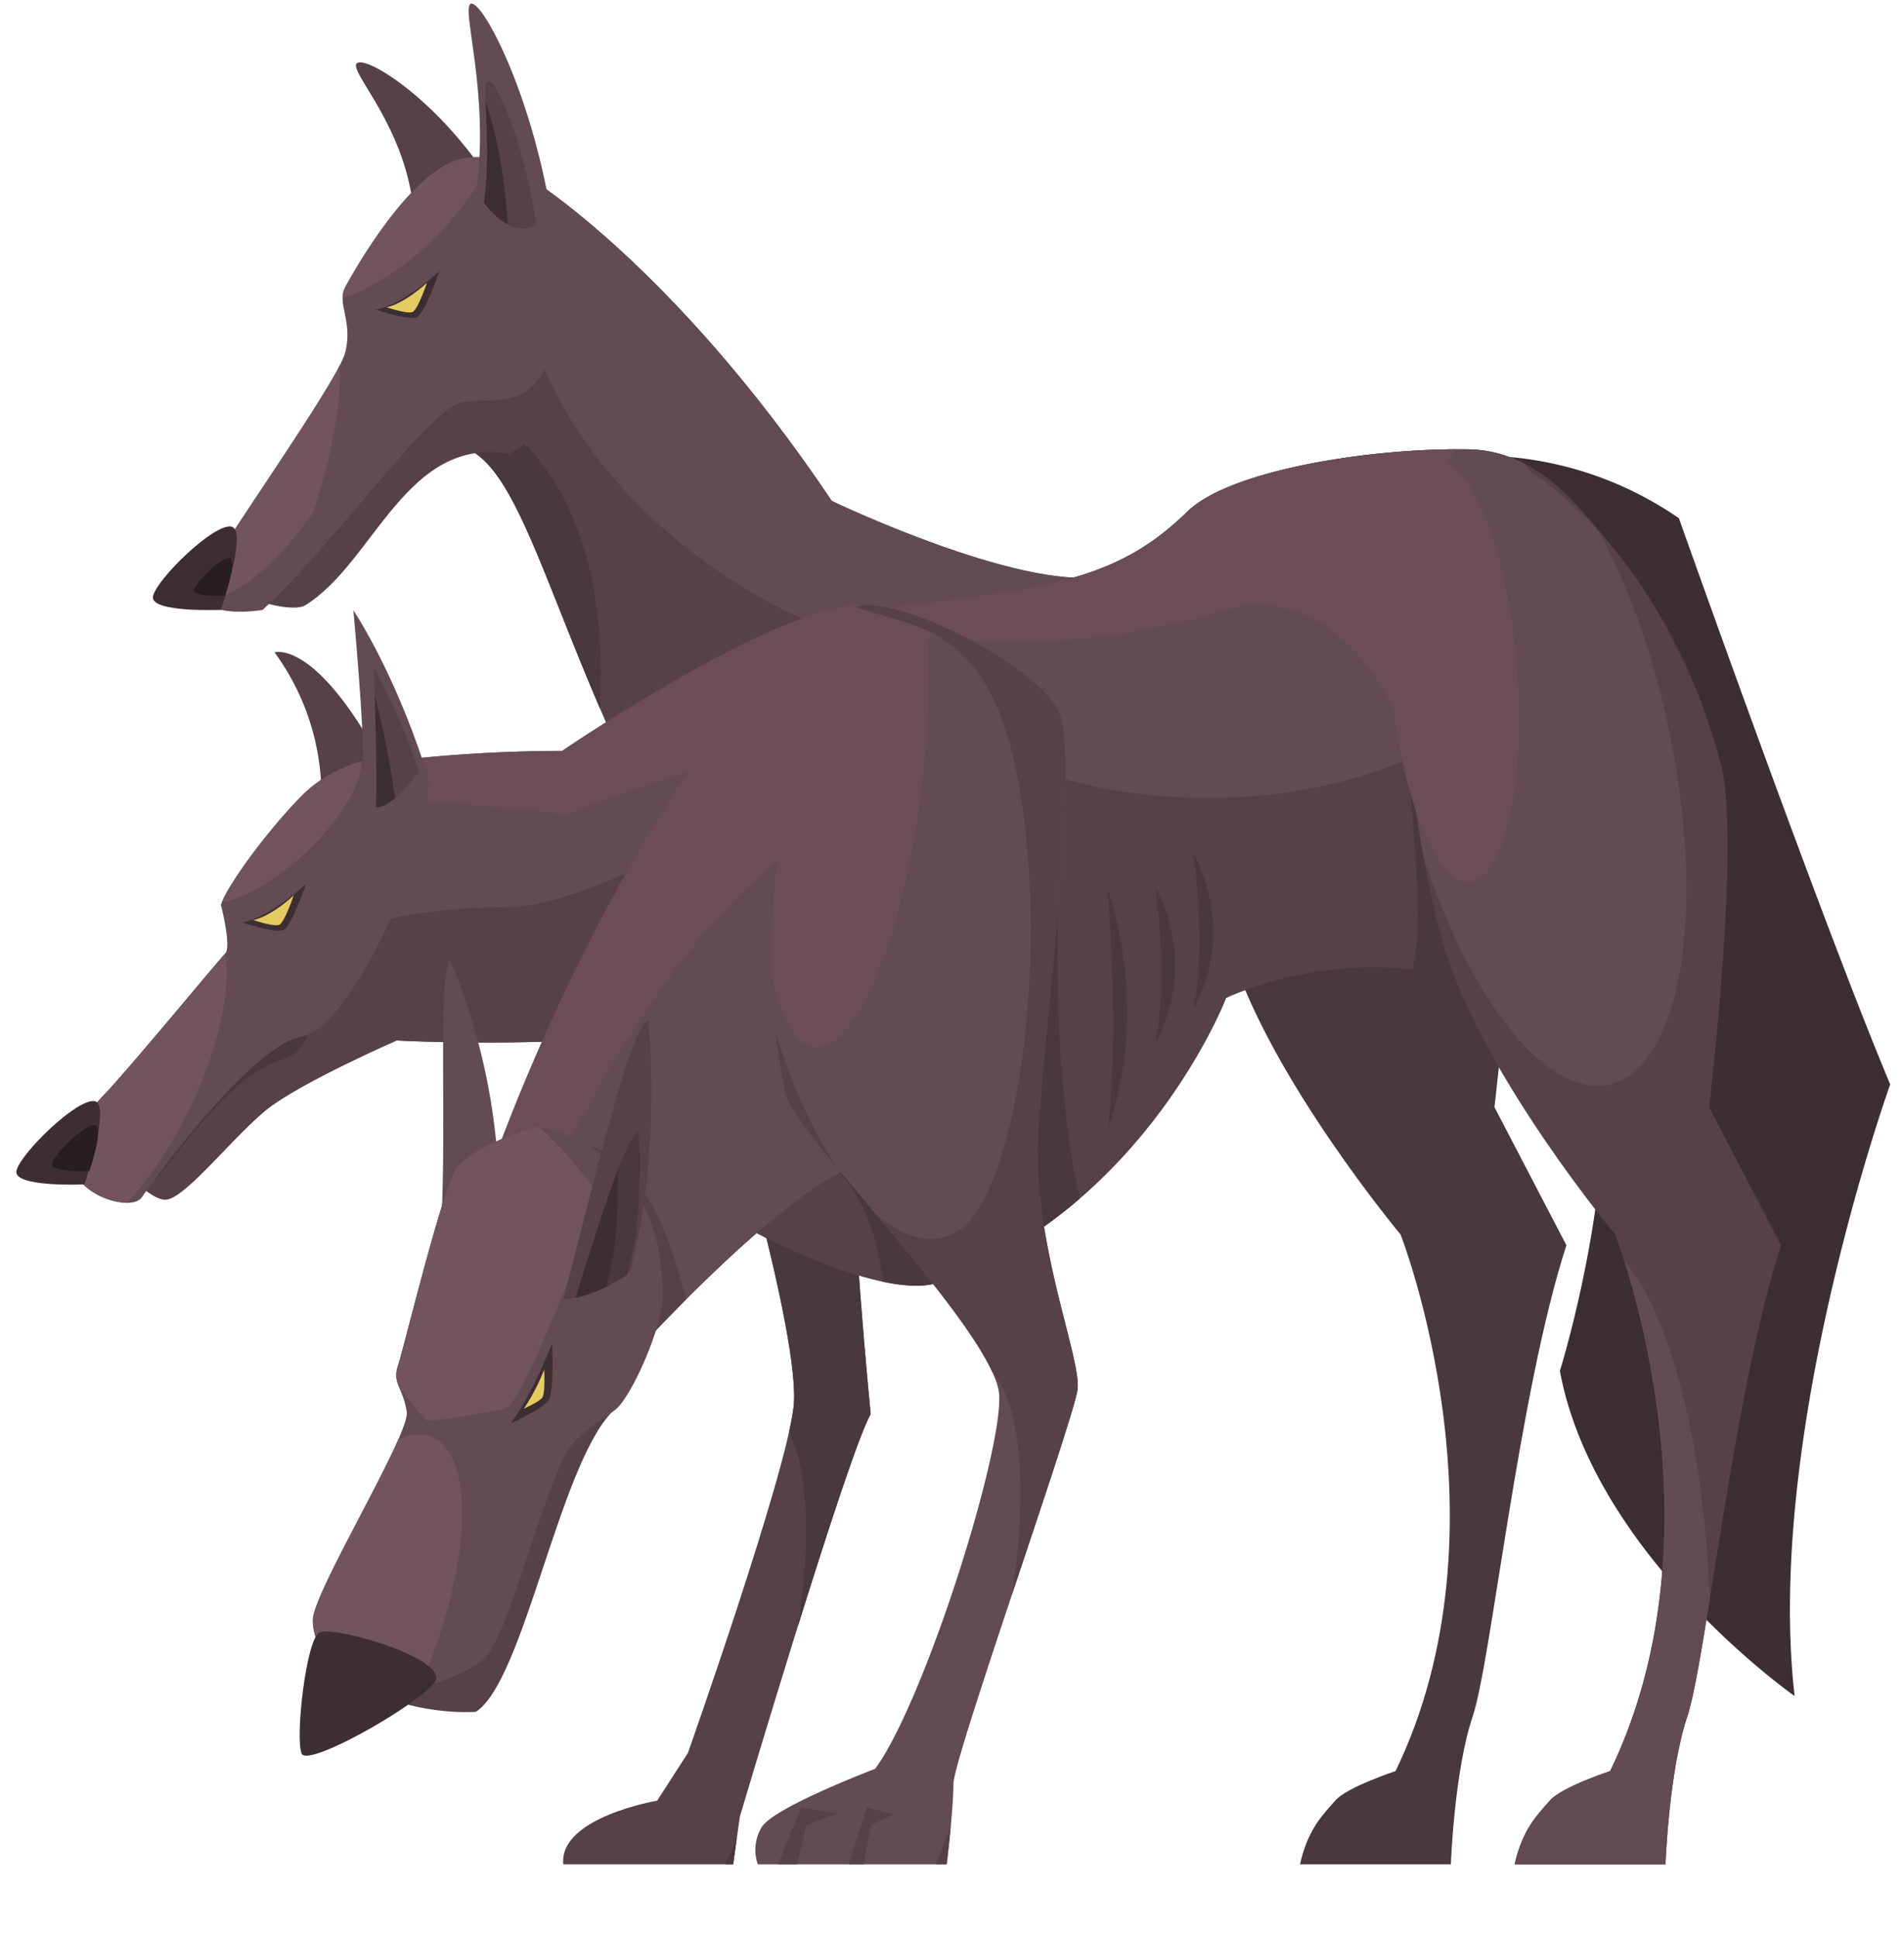 <svg xmlns="http://www.w3.org/2000/svg" width="357.496" height="363.669" viewBox="0 0 357.496 363.669">
  <g>
    <path d="M244.08,350h28.336s.629-17.5,4.093-27.746,8.633-60.813,17.6-88.476L280.6,207.85s6.019-50.087,2.2-64.457C272.416,104.264,262.981,100,253.21,99.426c-21.724-1.281-29.663,55.4-22.039,79.4s31.8,52.932,31.8,52.932,21.41,54.639-.944,100.74c0,0-9.131,2.988-11.335,5.55S245.654,343.167,244.08,350Z" fill="#49383c"/>
    <path d="M315.234,97.292s26.447,74.7,39.671,106.29c0,0-23.613,65.737-17.946,114.827,0,0-37.634-26.316-44.078-61.042,0,0,13.853-43.968,5.981-74.275s12.594-79.824-16.057-93.057l-.924-4.358A66.13,66.13,0,0,1,315.234,97.292Z" fill="#3d2e33"/>
    <path d="M136.857,177.9c-29.272-42.83-35.283-84.515-47.645-92.828l9.4-52.223s27.46,16.368,57.567,61.194c0,0,34.8,16.675,50.548,14.19Z" fill="#564146"/>
    <path d="M112.789,126.048c0,2.374-.038,4.72-.094,7.05C102.368,109.13,97.069,90.359,89.212,85.076l-1.085-6.424C93.794,76.66,112.789,90.218,112.789,126.048Z" fill="#49383c"/>
    <path d="M101.045,34.452c7.331,5.056,30.326,22.657,55.135,59.6,0,0,34.8,16.675,50.548,14.19l-16.8,16.746c-11.079.306-23.479-2.053-36.106-7.381C117.3,102.189,92.716,67.8,98.917,40.785A34.322,34.322,0,0,1,101.045,34.452Z" fill="#634b52"/>
    <path d="M95.683,85.2c-19.52-3.415-25.4,20.49-38.411,28.458-1.913,1.171-9.025-.284-11.964-2.561S81.935,60.581,100.55,71.688C109.819,77.218,95.683,85.2,95.683,85.2Z" fill="#564146"/>
    <path d="M67.149,11.787c2.186-1.008,14.833,6.988,24.387,21.509-2.693,5.541-7.469,6.62-14.258,3.394C74.818,22.008,64.963,12.8,67.149,11.787Z" fill="#564146"/>
    <path d="M104.5,63.285c-3.652,14.782-11.387,11.1-17.684,12.237S63.2,101.774,49.3,114.509c0,0-11.754,2.046-11.754-3.984,0-2.846,25.817-38.418,27.286-44.394s-1.679-9.107,0-12.237S77.422,31.412,87.077,29.705,110.875,37.468,104.5,63.285Z" fill="#634b52"/>
    <path d="M58.7,96.331c-.373.54-.742,1.082-1.131,1.612-7.046,9.609-14.614,14.944-19.521,14.481a3.542,3.542,0,0,1-.5-1.9c0-2.573,21.091-31.881,26.229-41.9C64.161,75.378,62.373,85.512,58.7,96.331Z" fill="#72545d"/>
    <path d="M78.359,47.652c-4.937,4.2-9.884,7.025-14.03,8.29a4.3,4.3,0,0,1,.5-2.048c1.679-3.131,12.594-22.482,22.249-24.189a13.538,13.538,0,0,1,5.026.1C89.889,35.4,84.916,42.068,78.359,47.652Z" fill="#72545d"/>
    <path d="M43.419,98.857c-3.336-.6-14.063,9.96-14.693,13.09s12.773,2.54,12.773,2.54S46.567,99.426,43.419,98.857Z" fill="#3d2e33"/>
    <path d="M77.842,142.4a276.078,276.078,0,0,1,27.706-1.423s41.768-28.526,57.091-27.353l-32.533,79.716c-26.237,3.7-55.623,1.992-55.623,1.992s-18.261,7.968-24.557,13.09S34.6,225.21,31.035,225.21s-10.495-8.538-10.495-8.538Z" fill="#634b52"/>
    <path d="M48.125,180.917c13.42-6.693,29.736-10.631,47.348-10.631,14.877,0,36.263-16.216,48.329-11.312l-13.7,34.363c-26.237,3.7-55.623,1.992-55.623,1.992s-18.261,7.968-24.557,13.09S34.6,225.21,31.035,225.21s-10.495-8.538-10.495-8.538Z" fill="#564146"/>
    <path d="M29.118,221.616c13.833-18.108,18.709-21.023,24.691-23.014s4.617-11.953.314-13.66S29.118,221.616,29.118,221.616Z" fill="#49383c"/>
    <path d="M106.486,152.9c-15.861-1.879-29.608-2.606-34.568-2.825l5.924-7.68a276.078,276.078,0,0,1,27.706-1.423s41.768-28.526,57.091-27.353l-9.862,24.166C130.6,143.272,106.486,152.9,106.486,152.9Z" fill="#6b4d57"/>
    <path d="M71.474,142.748c-12.365-22.832-19.922-20.271-19.922-20.271a45.587,45.587,0,0,1,8.685,23.675C61.718,165.182,71.474,142.748,71.474,142.748Z" fill="#564146"/>
    <path d="M77.842,142.4a24.6,24.6,0,0,0-21.567,7.4c-5.667,5.763-13.538,16.221-14.8,20.063,0,0,2.047,7.9.787,9.178s-18.446,22.092-22.773,26.537c-6.927,7.114-6.665,13.8-3.831,16.79s9.445,4.695,11.02,2.347,20.442-28.447,29.91-30.093C68.007,192.632,87.6,143.61,77.842,142.4Z" fill="#634b52"/>
    <path d="M56.275,149.8a24.76,24.76,0,0,1,11.594-6.823c.049,4.713-5.016,12.567-12.5,18.907-5.027,4.26-10.023,6.879-13.708,7.5C43.339,165.225,50.819,155.344,56.275,149.8Z" fill="#72545d"/>
    <path d="M23.872,225.806a12.649,12.649,0,0,1-8.212-3.442c-2.834-2.988-3.1-9.676,3.831-16.79,4.327-4.445,21.514-25.257,22.773-26.537.012-.012.019-.034.03-.047,1.272,8.022-2.124,21.355-9.164,33.845A69.235,69.235,0,0,1,23.872,225.806Z" fill="#72545d"/>
    <path d="M105.758,350h31.9l1.26-8.964s20.15-67.872,24.557-75.556c0,0-4.093-41.833-2.833-48.663s-26.132-18.782-26.132-18.782S150.571,250.964,149,264.2s-19.836,64.884-19.836,64.884l-5.772,8.964S104.918,341.175,105.758,350Z" fill="#564146"/>
    <g>
      <path d="M149.784,305.379c2.518-15.685,2.035-29-1.635-36.552.409-1.828.7-3.4.848-4.63,1.574-13.233-14.483-66.165-14.483-66.165s27.391,11.953,26.132,18.782,2.833,48.663,2.833,48.663C161.307,269.265,155.308,287.679,149.784,305.379Z" fill="#49383c"/>
      <path d="M138.344,345.143,137.662,350h-1.4C136.969,348.417,137.662,346.794,138.344,345.143Z" fill="#49383c"/>
    </g>
    <path d="M276.194,184.372c-24.243-7.683-45.967,2.989-45.967,2.989s-14.94,38.975-53.839,53.358c-13.853,5.123-59.191-20.917-63.6-30.307s18.26-92.2,51-96.046,45.653-5.122,59.191-18.355c7.765-7.59,33.619-11.941,52.8-11.661,14.26.208,22.6,13.472,27.387,18.863C317.025,132.667,276.194,184.372,276.194,184.372Z" fill="#564146"/>
    <path d="M152.358,216.223c2.06-13.093,8.6-22.673,16.358-22.673,9.412,0,17.043,14.077,17.043,31.443a55.017,55.017,0,0,1-1.34,12.242,82.118,82.118,0,0,1-8.031,3.484c-2.6.96-6.31.815-10.645-.1C164.592,228.836,159.295,219.339,152.358,216.223Z" fill="#49383c"/>
    <path d="M193.285,156.626c2.074,0,4.062,1.16,5.907,3.278-.426,6.129-.66,12.676-.66,19.489,0,18.067,1.623,34.321,4.208,45.614a86.407,86.407,0,0,1-24.517,14.984,157.142,157.142,0,0,1-2.36-27.872C175.863,181.471,183.663,156.626,193.285,156.626Z" fill="#49383c"/>
    <path d="M160.556,115.014a21.385,21.385,0,0,1,3.238-.648c32.744-3.841,45.653-5.122,59.191-18.355,7.765-7.59,33.619-11.941,52.8-11.661a23.121,23.121,0,0,1,10.363,2.669c5.051,5.99,7.922,12.829,7.922,20.1,0,23.578-30.15,42.692-67.342,42.692C193.8,149.806,166.4,134.816,160.556,115.014Z" fill="#634b52"/>
    <path d="M284.589,156.626a161.281,161.281,0,0,1-.9,17.23c-4.3,6.471-7.492,10.516-7.492,10.516-7.544-2.39-6.327,1.561-12.8,1.85,5.733-8.978,1.05-29.8,1.05-48.378C264.44,129.393,284.589,127.393,284.589,156.626Z" fill="#49383c"/>
    <path d="M284.38,350h28.336s.629-17.5,4.093-27.746,8.634-60.813,17.6-88.476L320.9,207.85s6.019-50.087,2.2-64.457c-10.39-39.129-36.1-58.356-45.868-58.932-21.724-1.28-13.391,70.365-5.767,94.362s31.8,52.932,31.8,52.932,21.41,54.639-.944,100.74c0,0-9.131,2.988-11.334,5.55S285.954,343.167,284.38,350Z" fill="#564146"/>
    <path d="M290.992,338.045c2.2-2.562,11.334-5.55,11.334-5.55,18.3-37.747,7.271-81.2,2.67-95.713,8.543,9.755,14.879,34.07,16.027,63.475-1.658,10.34-3.035,18.506-4.214,21.994C313.345,332.5,312.716,350,312.716,350H284.38C285.954,343.167,288.788,340.606,290.992,338.045Z" fill="#634b52"/>
    <path d="M277.238,84.461c4.964.293,14.039,5.409,23.13,15.491a136.737,136.737,0,0,1,11.164,29.365c8.994,34.363,5.784,67.272-7.169,73.5-11.777,5.666-27.551-12.674-37.079-41.877C261.772,130.369,259.616,83.423,277.238,84.461Z" fill="#634b52"/>
    <path d="M151.83,117.781c-35.262,32.869-58.561,98.607-58.561,98.607l7.556,38.844,20.78-3.841s24.873-26.893,37.781-32.015c23.514-55.331,9.655-96.151,2.834-105.01C161.1,112.905,151.83,117.781,151.83,117.781Z" fill="#6b4d57"/>
    <path d="M96.8,234.523c7.214-13.015,30.58-71.921,70.488-84.982,4.126,17.072,4.5,40.653-7.9,69.835-12.908,5.122-37.781,32.015-37.781,32.015l-20.78,3.841Z" fill="#634b52"/>
    <path d="M107.509,215.069c8.781-1.237,17.238,10.965,21.242,28.941-4.282,4.286-7.146,7.381-7.146,7.381l-20.78,3.841L96.8,234.523c1.982-3.576,5.191-10.625,9.619-19.226A9.064,9.064,0,0,1,107.509,215.069Z" fill="#564146"/>
    <path d="M124.019,242.569c-4.408,16.79-8.213,21.541-9.268,22.669-9.911,10.593-16.445,50.419-25.425,56.15-12.8.621-24.235-5.54-24.235-5.54L62.572,303.9l41.3-66.449Z" fill="#564146"/>
    <path d="M106.178,273.019c-4.922,9.71-10.6,33.01-14.8,37.848s-20.465,8.253-23.4,7.968-9.446-9.39-9.236-14.8S77,269.319,76.372,265.05s-2.728-5.407-1.679-8.537,8.186-32.727,10.915-36.995,14.483-7.968,15.322-7.968,23.719,3.415,23.509,32.157c-.038,5.122-5.877,18.782-9.026,21.059S107.856,269.707,106.178,273.019Z" fill="#634b52"/>
    <path d="M67.977,318.835c-2.939-.284-9.445-9.39-9.236-14.8.169-4.338,11.814-24.055,16.09-33.888,2.658-1.108,5.086-1.155,7.083.072,7.363,4.521,6.185,24.516-2.49,45.115C74.463,317.49,69.518,318.985,67.977,318.835Z" fill="#72545d"/>
    <path d="M93.6,220.521a117.618,117.618,0,0,0-9.036-40.162c-2.5,2.424-.539,31.7-1.822,51.076C86.276,229.347,93.6,220.521,93.6,220.521Z" fill="#634b52"/>
    <path d="M106.3,241.3s-8.646,22.244-11.375,23.1a125.482,125.482,0,0,1-14.562,2.356c-.514,0-3.042-3.209-5.487-6.482a4.986,4.986,0,0,1-.181-3.763c1.05-3.13,8.186-32.727,10.915-36.995s14.483-7.968,15.322-7.968c.663,0,7.883,6.873,13.865,16.49C112.542,230.8,109.176,238.486,106.3,241.3Z" fill="#72545d"/>
    <path d="M118.352,238.585c6.087-23.336,3.358-46.956,3.358-46.956-3.358.854-10.285,30.735-15.952,52.362C110.667,243.692,118.352,238.585,118.352,238.585Z" fill="#564146"/>
    <path d="M81.919,315.029c.164-4.3-19.386-9.784-21.918-8.573s-4.618,19.921-3.359,22.767S81.8,318.2,81.919,315.029Z" fill="#3d2e33"/>
    <path d="M142.28,350h35.472s1.26-10.245,1.26-15.083,22.459-68.014,23.3-73.99-8.815-28.173-7.346-49.232,7.556-68.583,3.988-77.69S165.884,110.1,159.7,114.366s-20.7,52.047-12.174,91.065c1.68,7.684,39.671,44.964,40.091,56.631s-14.273,57.77-23.3,70.007c0,0-19.226,7.3-21.325,11A8.244,8.244,0,0,0,142.28,350Z" fill="#634b52"/>
    <path d="M88.547.678c2.308,0,11.069,16.544,14.867,39.189-4.274,5.144-8.946,3.8-14-3.8C92.072,17.138,86.238.678,88.547.678Z" fill="#634b52"/>
    <path d="M79.63,143.547c-6.039-18.3-13.28-28.967-13.28-28.967s2.074,22.545,1.777,28.294C67.137,161.962,79.63,143.547,79.63,143.547Z" fill="#634b52"/>
    <path d="M17.778,206.729c-3.335-.6-14.063,9.96-14.693,13.091s12.773,2.539,12.773,2.539S20.926,207.3,17.778,206.729Z" fill="#3d2e33"/>
    <path d="M17.857,211.236c-1.839-.333-7.754,5.491-8.1,7.217s7.042,1.4,7.042,1.4S19.593,211.55,17.857,211.236Z" fill="#281d21"/>
    <path d="M119.979,212.546a114.076,114.076,0,0,1-.644,19.578c-.431,2.393-.961,4.821-1.615,7.247,0,0-5.568,3.579-9.653,4.274C112.767,228.594,117.682,212.938,119.979,212.546Z" fill="#49383c"/>
    <path d="M95.893,267.185c3.883-4.98,7.766-14.941,7.766-14.941s.42,8.858-.63,10.565S95.893,267.185,95.893,267.185Z" fill="#3d2e33"/>
    <path d="M98.363,264.45a37.489,37.489,0,0,0,3.813-7.336s.206,4.349-.309,5.187S98.363,264.45,98.363,264.45Z" fill="#e5cc61"/>
    <path d="M45.568,173.194c5.52-1.2,11.894-7.253,11.894-7.253s-2.695,7.972-4.249,8.649S45.568,173.194,45.568,173.194Z" fill="#3d2e33"/>
    <path d="M47.571,172.728c3.512-.766,7.569-4.612,7.569-4.612s-1.717,5.07-2.706,5.5S47.571,172.728,47.571,172.728Z" fill="#e5cc61"/>
    <path d="M70.6,58.153c5.52-1.2,11.894-7.252,11.894-7.252s-2.7,7.972-4.249,8.649S70.6,58.153,70.6,58.153Z" fill="#3d2e33"/>
    <path d="M72.6,57.687c3.513-.765,7.569-4.612,7.569-4.612s-1.717,5.07-2.706,5.5S72.6,57.687,72.6,57.687Z" fill="#e5cc61"/>
    <path d="M173.047,147.868c-3.479,28.611-12.7,50.375-20.59,48.611-3.335-.745-5.9-5.586-7.483-13.074-.924-33.051,9.678-65.552,14.727-69.039,2.33-1.608,7.969-.509,14.283,1.971A161.32,161.32,0,0,1,173.047,147.868Z" fill="#6b4d57"/>
    <polygon points="149.642 349.997 146.09 349.997 150.413 339.318 157.288 340.464 151.378 342.666 149.642 349.997" fill="#564146"/>
    <polygon points="162.164 349.997 159.386 349.997 162.766 339.318 167.782 340.606 163.521 342.666 162.164 349.997" fill="#564146"/>
    <path d="M116.033,219.636a122.117,122.117,0,0,1-.791,15.618c-.373,2.073-.839,4.174-1.377,6.276a22.706,22.706,0,0,1-5.8,2.115C110.843,234.754,113.69,225.679,116.033,219.636Z" fill="#3d2e33"/>
    <path d="M160.556,115.014a21.385,21.385,0,0,1,3.238-.648c32.744-3.841,45.653-5.122,59.191-18.355,7.424-7.256,31.377-11.55,50.229-11.668-6.839,16.093-33.054,30.742-65.172,34.979-17.829,2.353-34.327,1.079-47.023-2.912C160.857,115.946,160.7,115.483,160.556,115.014Z" fill="#6b4d57"/>
    <path d="M261.16,128.026c-1.854-21.7,1.918-40.122,8.424-41.143s13.283,15.742,15.137,37.444S282.8,164.449,276.3,165.47,263.014,149.727,261.16,128.026Z" fill="#6b4d57"/>
    <path d="M266.119,144.958c-10.705-36.71-33.563-31.187-33.563-31.187l32.093-20.036,6.717,8.537Z" fill="#6b4d57"/>
    <path d="M90.875,38.085c1.652-12.555-.839-23.117.881-22.808,1.735.312,6.655,11.525,8.927,26.95C97.6,43.922,94.331,42.516,90.875,38.085Z" fill="#564146"/>
    <path d="M95.358,42.151a14.6,14.6,0,0,1-4.483-4.066c1.03-7.834.449-14.89.283-19.015C92.811,23.572,94.7,32,95.358,42.151Z" fill="#3d2e33"/>
    <path d="M43.124,104.766c-1.512-.274-6.375,4.515-6.66,5.934s5.79,1.151,5.79,1.151S44.551,105.024,43.124,104.766Z" fill="#281d21"/>
    <path d="M78.67,144.873c-1.756,2.333-5.542,6.9-8.084,6.638.307-7.787-.4-26.291-.4-26.291A119.3,119.3,0,0,1,78.67,144.873Z" fill="#564146"/>
    <path d="M74.167,149.834c-1.252,1.053-2.524,1.785-3.581,1.677.2-5.122-.036-14.879-.222-20.959A169.269,169.269,0,0,1,74.167,149.834Z" fill="#3d2e33"/>
    <path d="M207.977,212.119c8.187-23.62,0-44.963,0-44.963C209.211,183.687,209.543,199.091,207.977,212.119Z" fill="#49383c"/>
    <path d="M217,195.614c8.186-15.249,0-29.027,0-29.027C218.236,177.259,218.569,187.2,217,195.614Z" fill="#49383c"/>
    <path d="M224.14,189.353c8.185-15.249,0-29.027,0-29.027C225.373,171,225.705,180.942,224.14,189.353Z" fill="#49383c"/>
    <g>
      <path d="M147.527,205.431a109.159,109.159,0,0,1-1.844-11.453,99.427,99.427,0,0,0,11.26,24.982C151.855,212.77,148.034,207.749,147.527,205.431Z" fill="#564146"/>
      <g>
        <path d="M186.288,257.518c-3.482-7.563-13.194-19.266-22.034-29.8,4.822,4.316,9.777,5.961,14.313,4.146,12.782-5.115,19.076-55.774,11.989-88.329-5.721-26.281-19-25.711-29.978-29.586,7.668-2.652,34.95,11.315,38.374,20.052,3.568,9.107-2.519,56.631-3.988,77.69s8.186,43.256,7.346,49.232c-.428,3.045-6.467,20.937-12.289,38.4C192.945,279.794,191.833,264.028,186.288,257.518Z" fill="#564146"/>
        <path d="M178.525,342.784c-.355,3.809-.773,7.213-.773,7.213h-2.063Q177.14,346.484,178.525,342.784Z" fill="#564146"/>
      </g>
    </g>
  </g>
</svg>
